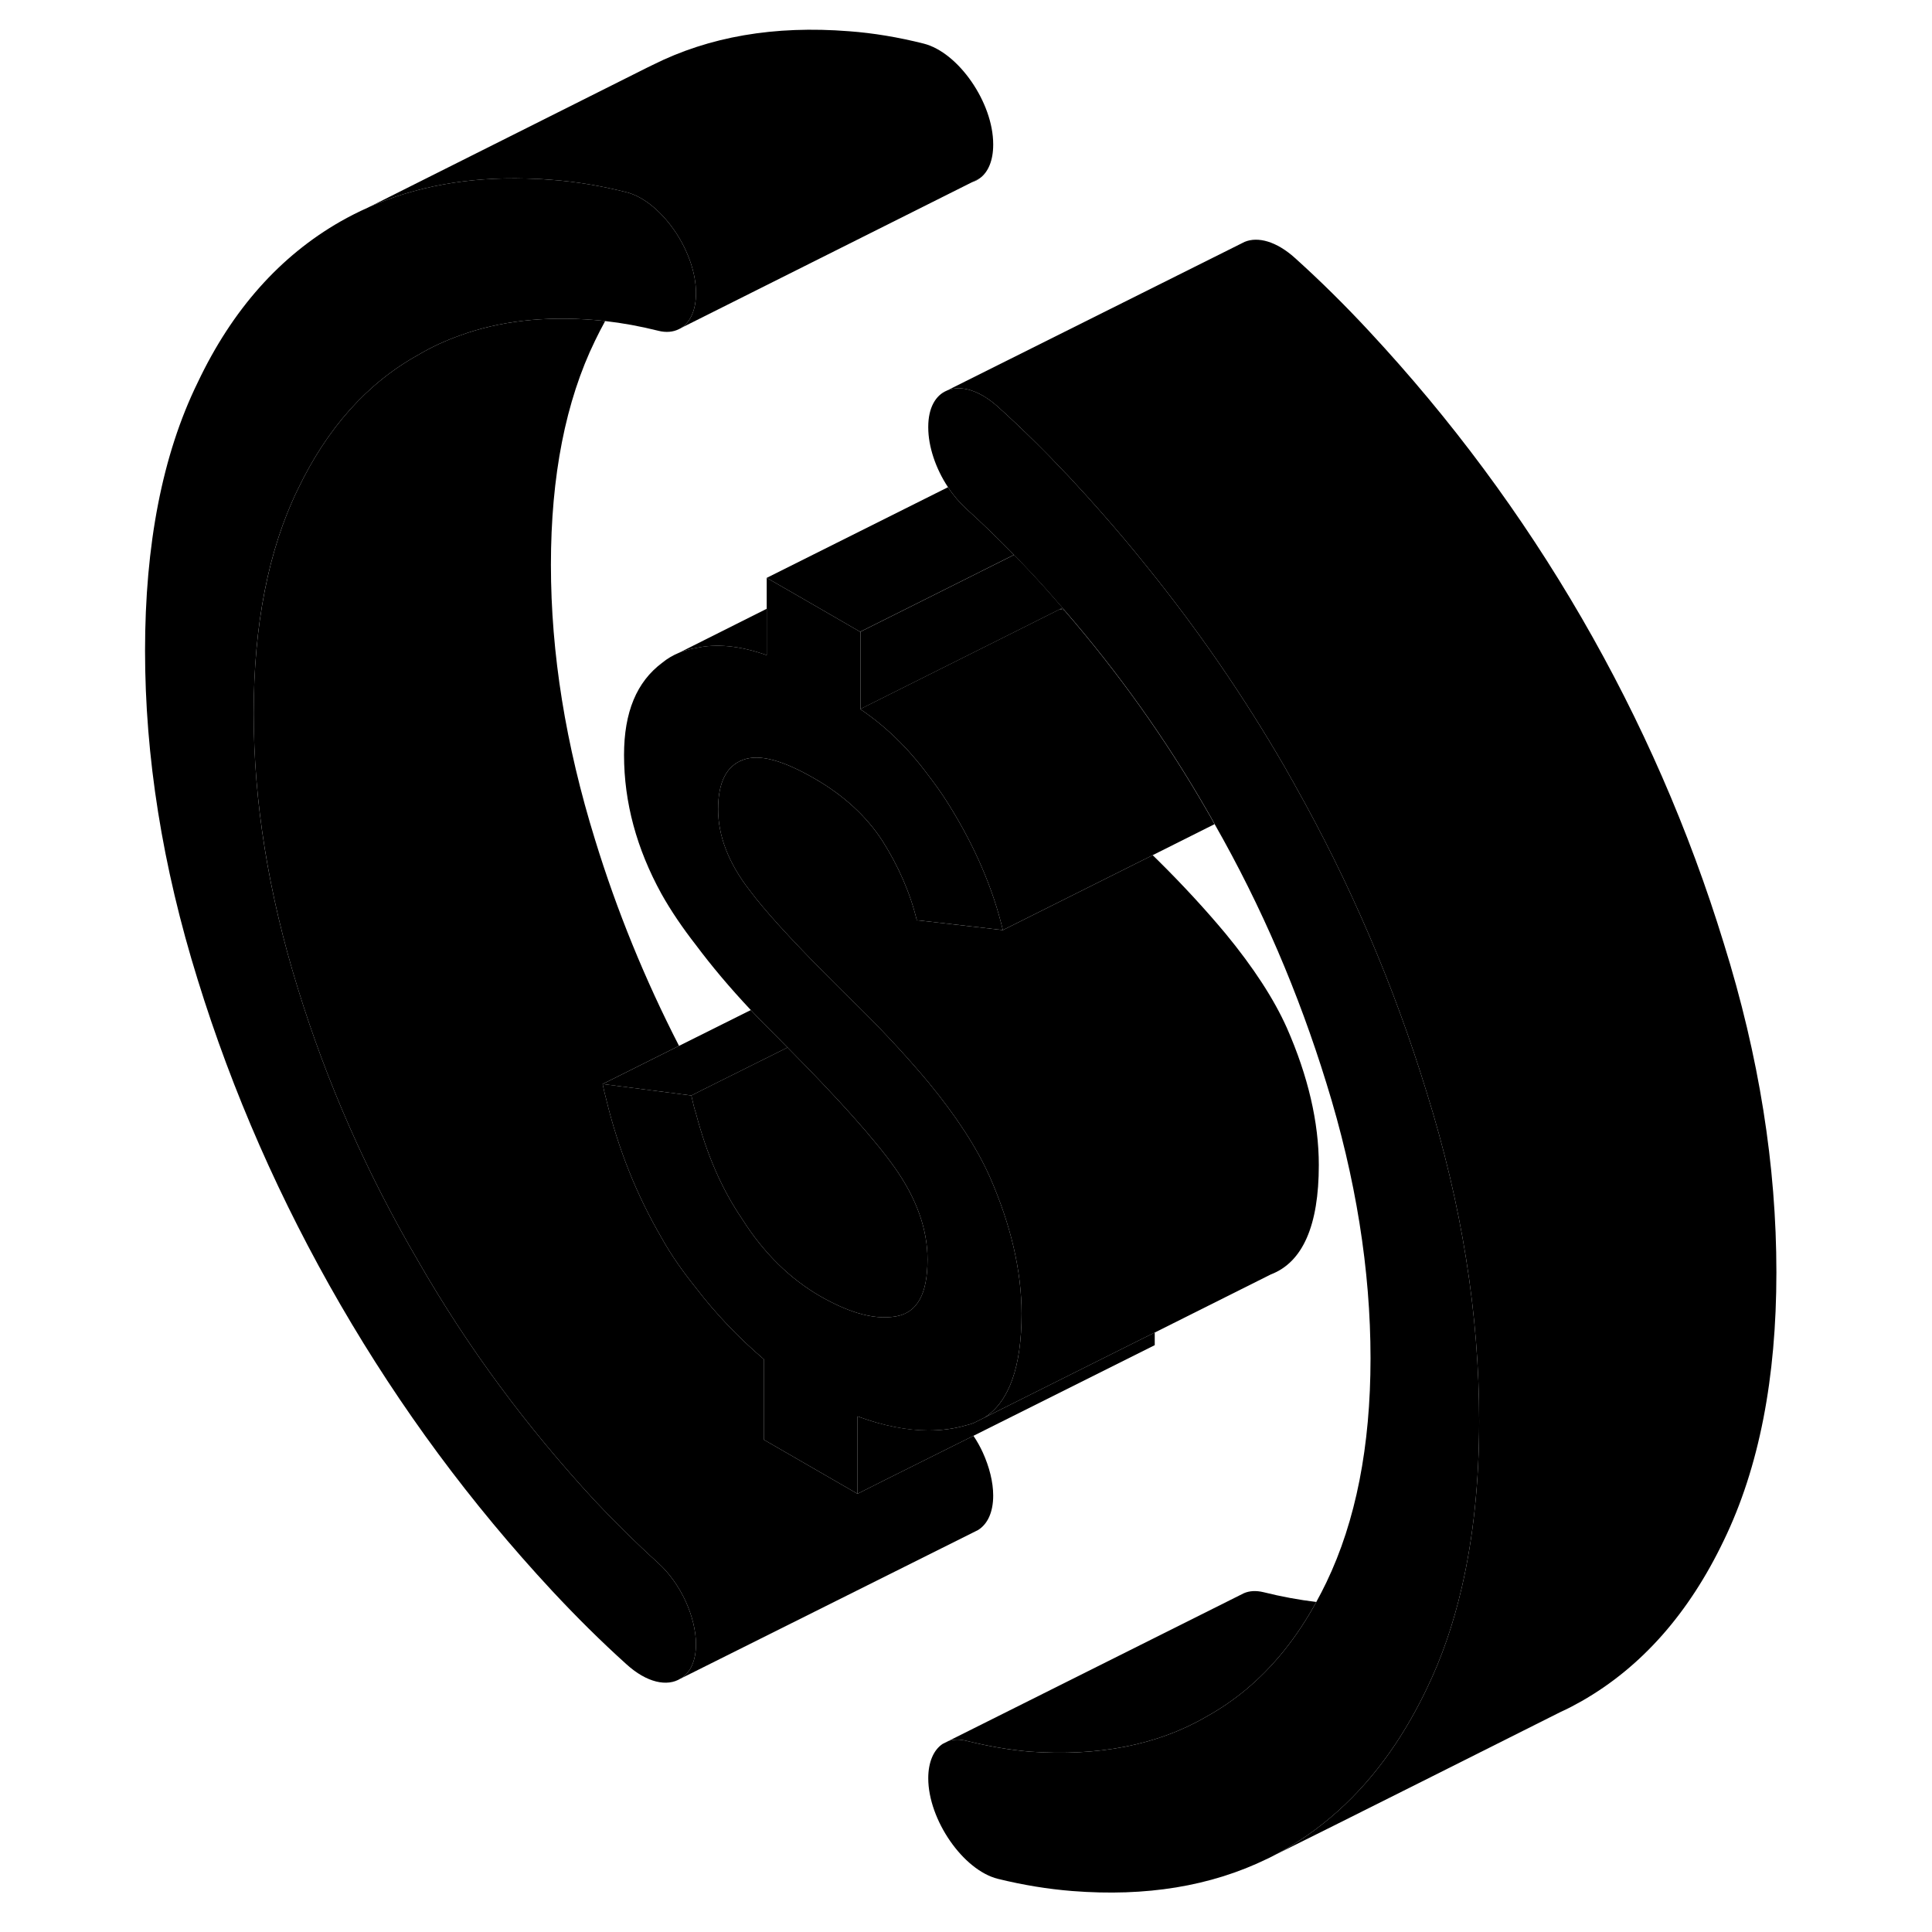 <svg width="24" height="24" viewBox="0 0 115 130" class="pr-icon-iso-duotone-secondary" xmlns="http://www.w3.org/2000/svg" stroke-width="1px" stroke-linecap="round" stroke-linejoin="round">
    <path d="M92.03 95.614C92.03 99.713 91.64 103.443 90.86 106.813C90.29 109.293 89.5 111.574 88.49 113.654C87.86 114.974 87.16 116.204 86.41 117.334C84.37 120.404 81.87 122.784 78.93 124.464C78.72 124.584 78.5 124.703 78.29 124.813C78.1 124.913 77.95 124.984 77.86 125.034C77.84 125.034 77.82 125.053 77.8 125.063C77.77 125.073 77.75 125.084 77.75 125.084C73.97 126.924 69.61 127.633 64.65 127.243C63.02 127.113 61.36 126.844 59.65 126.424C58.48 126.134 57.31 125.144 56.43 123.874C55.55 122.604 54.96 121.054 54.96 119.654C54.96 118.574 55.32 117.743 55.93 117.343L56.33 117.144C56.67 117.034 57.07 117.023 57.51 117.133C58.96 117.493 60.39 117.744 61.78 117.864C66.36 118.184 70.35 117.454 73.72 115.484C74.64 114.974 75.51 114.373 76.32 113.703C78.18 112.153 79.76 110.194 81.07 107.794C81.31 107.364 81.53 106.924 81.75 106.474C83.73 102.354 84.72 97.314 84.72 91.394C84.72 85.474 83.73 79.234 81.75 72.883C79.88 66.823 77.4 61.014 74.23 55.453C74.07 55.144 73.9 54.843 73.72 54.544C70.94 49.714 67.73 45.224 64.11 41.044C64.08 40.993 64.04 40.944 63.99 40.904C63.27 40.063 62.54 39.243 61.78 38.434C61.43 38.063 61.08 37.694 60.73 37.334C59.68 36.264 58.62 35.233 57.54 34.254C57.53 34.243 57.52 34.233 57.51 34.224C57.06 33.813 56.64 33.324 56.29 32.783C55.46 31.534 54.96 30.044 54.96 28.764V28.724C54.96 27.433 55.46 26.593 56.21 26.284L56.25 26.264C57.15 25.904 58.39 26.244 59.64 27.363C60.52 28.154 61.38 28.974 62.23 29.814C62.86 30.433 63.48 31.073 64.09 31.724C64.28 31.913 64.47 32.114 64.65 32.313C65.3 33.014 65.94 33.714 66.56 34.423C67.62 35.623 68.65 36.843 69.64 38.084C73.08 42.334 76.17 46.824 78.93 51.584C79.11 51.894 79.29 52.214 79.46 52.523C79.52 52.603 79.56 52.694 79.6 52.773C83.32 59.373 86.28 66.273 88.49 73.474C90.87 81.084 92.03 88.454 92.03 95.614Z" class="pr-icon-iso-duotone-primary-stroke" stroke-linejoin="round"/>
    <path d="M12.54 32.923C10.56 36.983 9.57 42.033 9.57 48.003C9.57 53.973 10.56 60.113 12.54 66.503C14.51 72.903 17.21 78.993 20.62 84.823C23.98 90.683 27.93 96.003 32.51 100.963C33.9 102.443 35.33 103.853 36.78 105.163C37.55 105.863 38.18 106.763 38.63 107.733C39.07 108.703 39.33 109.723 39.33 110.633C39.33 111.773 38.94 112.563 38.31 112.943H38.3C37.4 113.513 36.02 113.233 34.64 111.973C32.93 110.433 31.27 108.783 29.64 107.033C24.16 101.133 19.45 94.763 15.41 87.793C11.37 80.823 8.14 73.493 5.8 65.913C3.42 58.263 2.26 50.893 2.26 43.783C2.26 36.673 3.42 30.603 5.8 25.743C8.14 20.803 11.37 17.213 15.41 14.903C16.01 14.563 16.62 14.253 17.25 13.973L17.37 13.913C20.5 12.543 24 11.903 27.91 12.013C28.48 12.023 29.06 12.053 29.64 12.103C31.27 12.223 32.94 12.503 34.65 12.933C35.88 13.243 37.1 14.323 38 15.683C38.8 16.913 39.33 18.373 39.33 19.703V19.743C39.33 20.833 38.97 21.643 38.36 22.053L38.31 22.083L38.19 22.143C37.8 22.343 37.32 22.393 36.78 22.253C35.58 21.953 34.38 21.733 33.22 21.603C32.98 21.573 32.74 21.553 32.51 21.533C29.14 21.263 26.12 21.593 23.42 22.583C22.44 22.933 21.51 23.363 20.62 23.893C17.21 25.783 14.51 28.813 12.54 32.923Z" class="pr-icon-iso-duotone-primary-stroke" stroke-linejoin="round"/>
    <path d="M61.24 88.393C61.24 91.953 60.41 94.293 58.77 95.373L58.01 95.753C57.84 95.813 57.66 95.873 57.48 95.913C56.69 96.143 55.83 96.253 54.96 96.253C53.52 96.253 51.9 95.933 50.2 95.303V100.513L43.91 96.883V91.473C42.21 90.023 40.68 88.423 39.33 86.663C38.48 85.603 37.67 84.473 37 83.263C35.36 80.443 34.11 77.363 33.29 73.963C33.2 73.633 33.12 73.283 33.05 72.943L39.02 73.713C39.11 74.123 39.2 74.533 39.33 74.923C40.05 77.653 41.04 79.973 42.43 82.013C43.91 84.363 45.71 86.073 47.68 87.213C48.57 87.723 49.41 88.103 50.19 88.343C51.14 88.633 52.01 88.713 52.8 88.573C54.24 88.313 54.91 87.053 54.91 84.743C54.91 82.733 54.19 80.673 52.71 78.573C51.32 76.613 48.9 73.923 45.49 70.483C45.27 70.253 45.04 70.023 44.81 69.793C44.18 69.173 43.58 68.563 43.02 67.963C41.61 66.463 40.39 65.013 39.33 63.593C38.44 62.453 37.63 61.263 37 60.133C35.34 57.113 34.49 53.993 34.49 50.803C34.49 47.913 35.34 45.883 37.05 44.603C37.4 44.313 37.78 44.093 38.19 43.923C38.55 43.773 38.93 43.663 39.33 43.603C40.68 43.303 42.25 43.433 44.09 44.083V38.883L46.02 39.993L50.38 42.513V47.713C52.04 48.833 53.56 50.273 54.96 52.163C55.45 52.803 55.9 53.423 56.35 54.153C58.1 56.963 59.31 59.773 59.98 62.583L54.96 62.003L54.19 61.923C53.74 60.063 52.94 58.253 51.86 56.553C50.78 54.903 49.25 53.503 47.32 52.393C45.21 51.173 43.6 50.703 42.48 51.133C41.4 51.543 40.82 52.603 40.82 54.453C40.82 56.203 41.49 58.033 42.93 59.893C43.95 61.263 45.65 63.123 47.98 65.473C48.72 66.223 49.52 67.013 50.38 67.853C50.42 67.893 50.46 67.933 50.5 67.973C52.2 69.663 53.68 71.283 54.96 72.813C56.84 75.093 58.23 77.233 59.09 79.163C60.52 82.413 61.24 85.513 61.24 88.393Z" class="pr-icon-iso-duotone-primary-stroke" stroke-linejoin="round"/>
    <path d="M57.9 12.263C58.09 12.203 58.27 12.123 58.43 11.993L57.9 12.263Z" class="pr-icon-iso-duotone-primary-stroke" stroke-linejoin="round"/>
    <path d="M81.07 107.793C79.76 110.193 78.18 112.153 76.32 113.703C75.51 114.373 74.64 114.973 73.72 115.483C70.35 117.453 66.36 118.183 61.78 117.863C60.39 117.743 58.96 117.493 57.51 117.133C57.07 117.023 56.67 117.033 56.33 117.143L75.9 107.353L76.2 107.203C76.57 107.043 77.01 107.013 77.51 107.133C78.71 107.433 79.91 107.653 81.07 107.793Z" class="pr-icon-iso-duotone-primary-stroke" stroke-linejoin="round"/>
    <path d="M59.33 100.633C59.33 101.773 58.94 102.563 58.31 102.953L58.11 103.053L38.31 112.943C38.94 112.563 39.33 111.773 39.33 110.633C39.33 109.723 39.07 108.703 38.63 107.733C38.18 106.763 37.55 105.863 36.78 105.163C35.33 103.853 33.9 102.443 32.51 100.963C27.93 96.003 23.98 90.683 20.62 84.823C17.21 78.993 14.51 72.903 12.54 66.503C10.56 60.113 9.57 53.933 9.57 48.003C9.57 42.073 10.56 36.983 12.54 32.923C14.51 28.813 17.21 25.783 20.62 23.893C21.51 23.363 22.44 22.933 23.42 22.583C26.12 21.593 29.14 21.263 32.51 21.533C32.74 21.553 32.98 21.573 33.22 21.603C32.99 22.023 32.76 22.463 32.54 22.923C30.56 26.983 29.57 32.033 29.57 38.003C29.57 43.973 30.56 50.113 32.54 56.503C34.01 61.293 35.9 65.913 38.19 70.373L33.05 72.943C33.12 73.283 33.2 73.633 33.29 73.963C34.11 77.363 35.36 80.443 37 83.263C37.67 84.473 38.48 85.603 39.33 86.663C40.68 88.423 42.21 90.023 43.91 91.473V96.883L50.2 100.513L52.09 99.563L58 96.613C58.24 96.963 58.45 97.343 58.63 97.733C59.07 98.703 59.33 99.723 59.33 100.633Z" class="pr-icon-iso-duotone-primary-stroke" stroke-linejoin="round"/>
    <path d="M70.2 89.663V90.513L58 96.613L52.09 99.563L50.2 100.513V95.303C51.9 95.933 53.52 96.243 54.96 96.253C55.83 96.253 56.69 96.143 57.48 95.913C57.66 95.873 57.84 95.813 58.01 95.753L58.77 95.373L69.41 90.053L70.2 89.663Z" class="pr-icon-iso-duotone-primary-stroke" stroke-linejoin="round"/>
    <path d="M63.99 40.903L63.82 40.993L61.25 42.283L55.09 45.363L50.39 47.713V42.513L54.51 40.453L60.74 37.333C61.09 37.693 61.44 38.063 61.79 38.433C62.55 39.243 63.28 40.063 64 40.903H63.99Z" class="pr-icon-iso-duotone-primary-stroke" stroke-linejoin="round"/>
    <path d="M64.11 41.043C64 41.023 63.91 41.013 63.82 40.993L63.99 40.903C64.04 40.943 64.08 40.993 64.11 41.043Z" class="pr-icon-iso-duotone-primary-stroke" stroke-linejoin="round"/>
    <path d="M59.33 9.704V9.743C59.33 10.784 59 11.584 58.43 11.993L57.9 12.264L38.36 22.053C38.97 21.643 39.33 20.834 39.33 19.744V19.703C39.33 18.373 38.8 16.913 38 15.684C37.1 14.323 35.88 13.243 34.65 12.934C32.94 12.504 31.27 12.223 29.64 12.104C29.06 12.053 28.48 12.024 27.91 12.014C24 11.903 20.5 12.543 17.37 13.914L36.04 4.553L36.41 4.373C40.22 2.463 44.6 1.704 49.64 2.103C51.27 2.224 52.94 2.503 54.65 2.933C56.99 3.523 59.33 6.904 59.33 9.704Z" class="pr-icon-iso-duotone-primary-stroke" stroke-linejoin="round"/>
    <path d="M45.49 70.484L39.77 73.334L39.02 73.714L33.05 72.944L38.19 70.374L43.02 67.964C43.58 68.564 44.18 69.174 44.81 69.794C45.04 70.024 45.27 70.254 45.49 70.484Z" class="pr-icon-iso-duotone-primary-stroke" stroke-linejoin="round"/>
    <path d="M54.91 84.743C54.91 87.053 54.24 88.313 52.8 88.573C52.01 88.713 51.14 88.633 50.19 88.343C49.41 88.103 48.57 87.723 47.68 87.213C45.71 86.073 43.91 84.363 42.43 82.013C41.04 79.973 40.05 77.653 39.33 74.923C39.2 74.533 39.11 74.123 39.02 73.713L39.77 73.333L45.49 70.483C48.9 73.923 51.32 76.613 52.71 78.573C54.19 80.673 54.91 82.733 54.91 84.743Z" class="pr-icon-iso-duotone-primary-stroke" stroke-linejoin="round"/>
    <path d="M74.23 55.453L70.06 57.543L65.06 60.043L59.98 62.583C59.31 59.773 58.1 56.963 56.35 54.153C55.9 53.423 55.45 52.803 54.96 52.163C53.56 50.273 52.04 48.833 50.38 47.713L55.08 45.363L61.24 42.283L63.81 40.993C63.9 41.013 63.99 41.023 64.1 41.043C67.72 45.223 70.93 49.713 73.71 54.543C73.89 54.843 74.06 55.143 74.22 55.453H74.23Z" class="pr-icon-iso-duotone-primary-stroke" stroke-linejoin="round"/>
    <path d="M60.73 37.333L54.5 40.453L50.38 42.513L46.02 39.993L44.09 38.883L56.29 32.783C56.64 33.323 57.06 33.813 57.51 34.223C57.52 34.233 57.53 34.243 57.54 34.253C58.62 35.233 59.68 36.263 60.73 37.333Z" class="pr-icon-iso-duotone-primary-stroke" stroke-linejoin="round"/>
    <path d="M44.09 40.964V44.084C42.25 43.434 40.68 43.304 39.33 43.604C38.93 43.664 38.55 43.774 38.19 43.924L44.09 40.964Z" class="pr-icon-iso-duotone-primary-stroke" stroke-linejoin="round"/>
    <path d="M81.24 78.394C81.24 82.464 80.16 84.934 78.01 85.754L70.2 89.664L69.41 90.054L58.77 95.374C60.41 94.294 61.24 91.954 61.24 88.394C61.24 85.514 60.52 82.414 59.09 79.164C58.23 77.234 56.84 75.094 54.96 72.814C53.68 71.284 52.2 69.664 50.5 67.974C50.46 67.934 50.42 67.894 50.38 67.854C49.52 67.014 48.72 66.224 47.98 65.474C45.65 63.124 43.95 61.264 42.93 59.894C41.49 58.034 40.82 56.204 40.82 54.454C40.82 52.604 41.4 51.544 42.48 51.134C43.6 50.704 45.21 51.174 47.32 52.394C49.25 53.504 50.78 54.904 51.86 56.554C52.94 58.254 53.74 60.064 54.19 61.924L54.96 62.004L59.98 62.584L65.06 60.044L70.06 57.544C70.16 57.644 70.27 57.744 70.38 57.854C72.13 59.584 73.65 61.244 74.96 62.814C76.84 65.094 78.23 67.234 79.09 69.164C80.52 72.414 81.24 75.514 81.24 78.394Z" class="pr-icon-iso-duotone-primary-stroke" stroke-linejoin="round"/>
    <path d="M112.03 85.614C112.03 92.724 110.87 98.744 108.49 103.654C106.15 108.544 102.96 112.164 98.93 114.464C98.47 114.724 98 114.974 97.51 115.194C97.51 115.194 97.43 115.234 97.29 115.304C95.36 116.274 81.26 123.354 78.29 124.814C78.5 124.704 78.72 124.584 78.93 124.464C81.87 122.784 84.37 120.404 86.41 117.334C87.16 116.204 87.86 114.974 88.49 113.654C89.5 111.574 90.29 109.294 90.86 106.814C91.64 103.444 92.03 99.714 92.03 95.614C92.03 88.454 90.87 81.084 88.49 73.474C86.28 66.274 83.32 59.374 79.6 52.774C79.56 52.694 79.52 52.604 79.46 52.524C79.29 52.214 79.11 51.894 78.93 51.584C76.17 46.824 73.08 42.334 69.64 38.084C68.65 36.844 67.62 35.624 66.56 34.424C65.94 33.714 65.3 33.014 64.65 32.314C64.47 32.114 64.28 31.914 64.09 31.724C63.48 31.074 62.86 30.434 62.23 29.814C61.38 28.974 60.52 28.154 59.64 27.364C58.39 26.244 57.15 25.904 56.25 26.264L75.93 16.434L76.25 16.274C77.14 15.904 78.39 16.234 79.64 17.364C81.35 18.904 83.02 20.554 84.65 22.314C90.13 28.204 94.89 34.614 98.93 41.584C102.96 48.544 106.15 55.844 108.49 63.474C110.87 71.084 112.03 78.454 112.03 85.614Z" class="pr-icon-iso-duotone-primary-stroke" stroke-linejoin="round"/>
</svg>